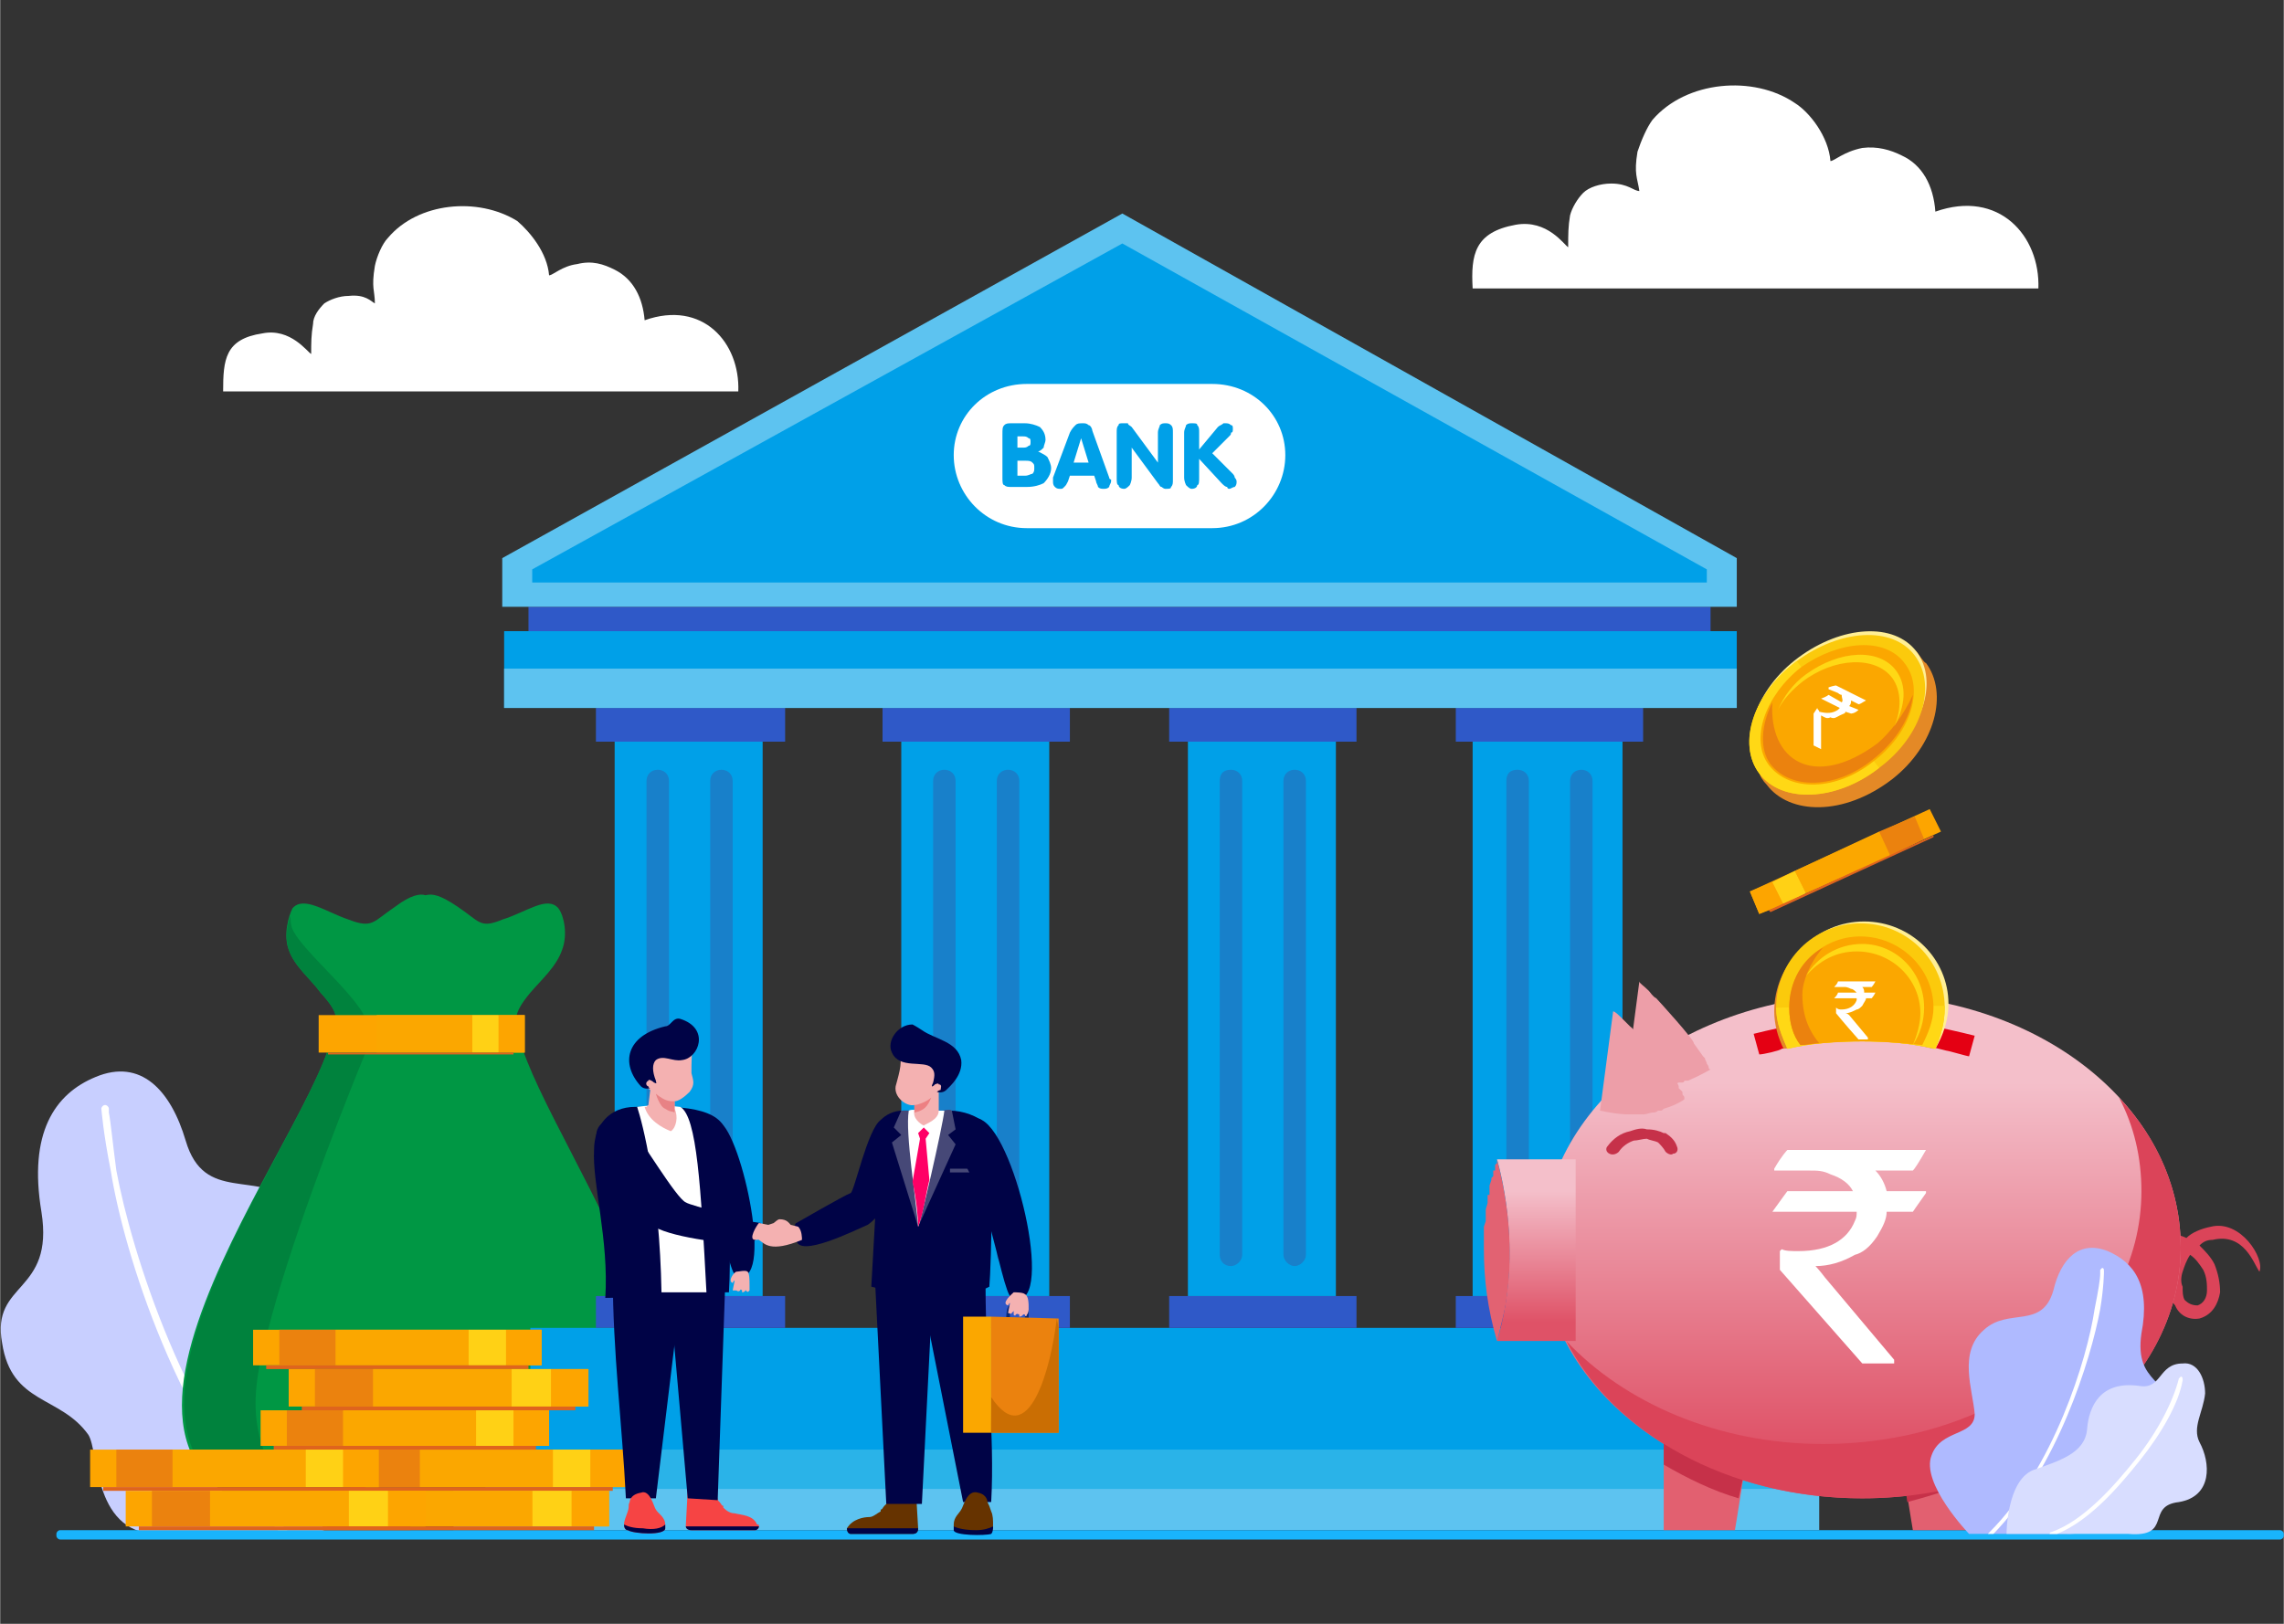 <?xml version="1.0" encoding="UTF-8"?>
<!DOCTYPE svg PUBLIC "-//W3C//DTD SVG 1.1//EN" "http://www.w3.org/Graphics/SVG/1.1/DTD/svg11.dtd">
<!-- Creator: CorelDRAW 2021 (64-Bit) -->
<svg xmlns="http://www.w3.org/2000/svg" xml:space="preserve" width="450px" height="320px" version="1.1" style="shape-rendering:geometricPrecision; text-rendering:geometricPrecision; image-rendering:optimizeQuality; fill-rule:evenodd; clip-rule:evenodd"
viewBox="0 0 12.19 8.67"
 xmlns:xlink="http://www.w3.org/1999/xlink"
 xmlns:xodm="http://www.corel.com/coreldraw/odm/2003">
 <rect x="0" y="0" width="12.19" height="8.67" fill="#333333" stroke="none"/>
 <defs>
  <style type="text/css">
   <![CDATA[
    .str0 {stroke:#FBA700;stroke-width:0.02;stroke-miterlimit:10}
    .fil48 {fill:none}
    .fil31 {fill:none;fill-rule:nonzero}
    .fil34 {fill:#000346}
    .fil4 {fill:#00823D}
    .fil3 {fill:#009744}
    .fil9 {fill:#00A0E8}
    .fil40 {fill:#082877}
    .fil12 {fill:#1880CA}
    .fil14 {fill:#19B4FC}
    .fil13 {fill:#2AB3E8}
    .fil10 {fill:#2F59C8}
    .fil37 {fill:#464877}
    .fil11 {fill:#5DC3F0}
    .fil19 {fill:#C63149}
    .fil41 {fill:#CA6E03}
    .fil46 {fill:#D8DDFF}
    .fil22 {fill:#DB4459}
    .fil8 {fill:#DF641D}
    .fil18 {fill:#E26070}
    .fil24 {fill:#E26272}
    .fil17 {fill:#E40013}
    .fil44 {fill:#E88285}
    .fil32 {fill:#EB820E}
    .fil39 {fill:#ED8082}
    .fil20 {fill:#ED9EA8}
    .fil38 {fill:#F4B1B1}
    .fil43 {fill:#F64444}
    .fil7 {fill:#FBA700}
    .fil5 {fill:#FDA500}
    .fil42 {fill:#FF0066}
    .fil6 {fill:#FFD115}
    .fil33 {fill:white}
    .fil2 {fill:white}
    .fil36 {fill:#000346;fill-rule:nonzero}
    .fil35 {fill:#663300;fill-rule:nonzero}
    .fil45 {fill:#AFBAFF;fill-rule:nonzero}
    .fil23 {fill:#C63149;fill-rule:nonzero}
    .fil0 {fill:#C8CFFF;fill-rule:nonzero}
    .fil15 {fill:#DB4459;fill-rule:nonzero}
    .fil25 {fill:#E48926;fill-rule:nonzero}
    .fil30 {fill:#EB820E;fill-rule:nonzero}
    .fil29 {fill:#FBA700;fill-rule:nonzero}
    .fil27 {fill:#FBCA0C;fill-rule:nonzero}
    .fil28 {fill:#FFD815;fill-rule:nonzero}
    .fil26 {fill:#FFEF95;fill-rule:nonzero}
    .fil1 {fill:white;fill-rule:nonzero}
    .fil47 {fill:white;fill-rule:nonzero}
    .fil16 {fill:url(#id1);fill-rule:nonzero}
    .fil21 {fill:url(#id2);fill-rule:nonzero}
   ]]>
  </style>
   <clipPath id="id0">
    <path d="M0 0l12.19 0 0 8.67 -12.19 0 0 -8.67z"/>
   </clipPath>
  <linearGradient id="id1" gradientUnits="userSpaceOnUse" x1="9.94" y1="7.73" x2="9.94" y2="5.78">
   <stop offset="0" style="stop-opacity:1; stop-color:#DF5267"/>
   <stop offset="0.49" style="stop-opacity:1; stop-color:#E98898"/>
   <stop offset="1" style="stop-opacity:1; stop-color:#F4BFCA"/>
  </linearGradient>
  <linearGradient id="id2" gradientUnits="userSpaceOnUse" xlink:href="#id1" x1="8.16" y1="7.06" x2="8.16" y2="6.36">
  </linearGradient>
 </defs>
 <g id="Layer_x0020_1">
  <g>
  </g>
  <g style="clip-path:url(#id0)">
   <g>
    <g id="_2697884089184">
     <path class="fil0" d="M1.71 8.19c0,0 0.42,-0.44 0.33,-0.67 -0.1,-0.24 -0.38,-0.17 -0.37,-0.37 0,-0.2 0.14,-0.53 -0.08,-0.72 -0.22,-0.19 -0.5,0 -0.6,-0.34 -0.08,-0.27 -0.24,-0.44 -0.48,-0.34 -0.22,0.09 -0.36,0.3 -0.29,0.72 0.07,0.44 -0.27,0.37 -0.21,0.7 0.05,0.33 0.31,0.28 0.46,0.49 0.06,0.09 0.02,0.55 0.4,0.53l0.84 0z"/>
     <path class="fil1" d="M0.58 5.92c0,0 0,0.01 0,0.02 0.01,0.05 0.02,0.16 0.04,0.31 0.08,0.43 0.37,1.37 0.92,1.93 0,0 0,0 0,0l-0.04 0.01c-0.55,-0.57 -0.84,-1.5 -0.91,-1.94 -0.04,-0.2 -0.05,-0.33 -0.05,-0.33 0,-0.01 0.01,-0.02 0.02,-0.02 0.01,0 0.02,0.01 0.02,0.02z"/>
     <path class="fil2" d="M9.77 0.86c-0.01,-0.13 -0.11,-0.26 -0.19,-0.31 -0.22,-0.15 -0.58,-0.12 -0.76,0.09 -0.03,0.04 -0.06,0.11 -0.08,0.17 -0.02,0.12 0,0.14 0.01,0.21 -0.03,0 -0.06,-0.04 -0.15,-0.04 -0.06,0 -0.12,0.02 -0.15,0.05 -0.03,0.03 -0.06,0.08 -0.07,0.12 -0.01,0.06 -0.01,0.1 -0.01,0.17 -0.02,-0.01 -0.11,-0.15 -0.28,-0.12 -0.22,0.04 -0.24,0.16 -0.23,0.34l1.34 0 0 0 1.68 0c0.01,-0.28 -0.21,-0.53 -0.55,-0.41 -0.01,-0.14 -0.07,-0.25 -0.18,-0.3 -0.06,-0.03 -0.13,-0.05 -0.21,-0.04 -0.1,0.02 -0.15,0.07 -0.17,0.07z"/>
     <path class="fil2" d="M2.93 1.47c-0.01,-0.12 -0.1,-0.23 -0.17,-0.29 -0.21,-0.13 -0.53,-0.1 -0.69,0.09 -0.03,0.03 -0.06,0.1 -0.07,0.15 -0.02,0.12 0,0.13 0,0.2 -0.02,-0.01 -0.05,-0.05 -0.14,-0.04 -0.05,0 -0.1,0.02 -0.13,0.04 -0.03,0.03 -0.06,0.07 -0.06,0.11 -0.01,0.06 -0.01,0.1 -0.01,0.16 -0.02,-0.01 -0.11,-0.14 -0.26,-0.11 -0.2,0.03 -0.21,0.14 -0.21,0.31l1.22 0 0 0 1.53 0c0.01,-0.26 -0.19,-0.49 -0.5,-0.38 -0.01,-0.12 -0.06,-0.22 -0.16,-0.27 -0.06,-0.03 -0.12,-0.05 -0.2,-0.03 -0.08,0.01 -0.13,0.06 -0.15,0.06z"/>
     <path class="fil3" d="M2.27 4.78c-0.03,-0.01 -0.08,0 -0.16,0.06 -0.12,0.08 -0.12,0.12 -0.25,0.07 -0.12,-0.04 -0.24,-0.13 -0.3,-0.06 -0.02,0.04 -0.05,0.14 -0.02,0.22 0.03,0.09 0.12,0.16 0.17,0.23 0.11,0.12 0.09,0.15 0.06,0.24 -0.17,0.65 -1.76,2.53 0.08,2.6 0.2,0.01 0.35,0 0.42,-0.01 0.15,0.01 0.6,0.02 0.72,-0.01 1.27,-0.3 -0.06,-1.97 -0.22,-2.58 -0.02,-0.09 -0.04,-0.12 0.06,-0.24 0.06,-0.07 0.14,-0.14 0.17,-0.23 0.03,-0.08 0.01,-0.18 -0.02,-0.22 -0.06,-0.07 -0.17,0.02 -0.3,0.06 -0.12,0.05 -0.12,0.01 -0.24,-0.07 -0.09,-0.06 -0.13,-0.07 -0.17,-0.06z"/>
     <path class="fil4" d="M1.55 4.89c-0.02,0.05 -0.03,0.12 -0.01,0.18 0.03,0.09 0.12,0.16 0.17,0.23 0.11,0.12 0.09,0.15 0.06,0.24 -0.16,0.62 -1.6,2.35 -0.14,2.57 -0.31,-0.38 -0.31,-0.61 -0.2,-1.01 0.11,-0.43 0.34,-1.04 0.52,-1.48 0,0 0.03,-0.02 0.01,-0.15 -0.02,-0.13 -0.35,-0.39 -0.4,-0.51 -0.01,-0.02 -0.01,-0.05 -0.01,-0.07z"/>
     <polygon class="fil5" points="2.8,5.42 1.7,5.42 1.7,5.62 2.8,5.62 "/>
     <polygon class="fil5" points="2.66,5.62 2.8,5.62 2.8,5.42 2.66,5.42 "/>
     <polygon class="fil6" points="2.66,5.42 2.52,5.42 2.52,5.62 2.66,5.62 "/>
     <polygon class="fil7" points="2.52,5.42 2.01,5.42 2.01,5.62 2.52,5.62 "/>
     <polygon class="fil8" points="2.74,5.62 1.75,5.62 1.75,5.63 2.74,5.63 "/>
     <polygon class="fil9" points="2.83,7.09 9.27,7.09 9.27,7.76 2.83,7.76 "/>
     <polygon class="fil10" points="3.18,6.92 4.19,6.92 4.19,7.09 3.18,7.09 "/>
     <path class="fil10" d="M4.71 3.78l1 0 0 0.18 -1 0 0 -0.18zm1.53 0l0 0 1 0 0 0.18 -1 0 0 -0.18zm1.53 0l0 0 1 0 0 0.18 -1 0 0 -0.18zm-4.59 0l0 0 1.01 0 0 0.18 -1.01 0 0 -0.18z"/>
     <polygon class="fil9" points="3.28,3.96 4.07,3.96 4.07,6.92 3.28,6.92 "/>
     <polygon class="fil9" points="2.69,3.37 9.27,3.37 9.27,3.78 2.69,3.78 "/>
     <polygon class="fil10" points="2.82,3.24 9.13,3.24 9.13,3.37 2.82,3.37 "/>
     <polygon class="fil11" points="2.68,2.98 5.99,1.14 9.27,2.98 9.27,3.24 2.68,3.24 "/>
     <polygon class="fil9" points="2.84,3.04 2.84,3.11 9.11,3.11 9.11,3.04 5.99,1.3 "/>
     <polygon class="fil10" points="4.71,6.92 5.71,6.92 5.71,7.09 4.71,7.09 "/>
     <polygon class="fil10" points="6.24,6.92 7.24,6.92 7.24,7.09 6.24,7.09 "/>
     <polygon class="fil10" points="7.77,6.92 8.77,6.92 8.77,7.09 7.77,7.09 "/>
     <polygon class="fil9" points="4.81,3.96 5.6,3.96 5.6,6.92 4.81,6.92 "/>
     <polygon class="fil9" points="6.34,3.96 7.13,3.96 7.13,6.92 6.34,6.92 "/>
     <polygon class="fil9" points="7.86,3.96 8.66,3.96 8.66,6.92 7.86,6.92 "/>
     <path class="fil12" d="M8.1 4.11c0.03,0 0.06,0.02 0.06,0.06l0 2.53c0,0.03 -0.03,0.06 -0.06,0.06 -0.04,0 -0.06,-0.03 -0.06,-0.06l0 -2.53c0,-0.04 0.02,-0.06 0.06,-0.06zm-1.19 0l0 0c0.03,0 0.06,0.02 0.06,0.06l0 2.53c0,0.03 -0.03,0.06 -0.06,0.06 -0.03,0 -0.06,-0.03 -0.06,-0.06l0 -2.53c0,-0.04 0.03,-0.06 0.06,-0.06zm-0.34 0l0 0c0.03,0 0.06,0.02 0.06,0.06l0 2.53c0,0.03 -0.03,0.06 -0.06,0.06 -0.04,0 -0.06,-0.03 -0.06,-0.06l0 -2.53c0,-0.04 0.02,-0.06 0.06,-0.06zm-1.19 0l0 0c0.03,0 0.06,0.02 0.06,0.06l0 2.53c0,0.03 -0.03,0.06 -0.06,0.06 -0.03,0 -0.06,-0.03 -0.06,-0.06l0 -2.53c0,-0.04 0.03,-0.06 0.06,-0.06zm-0.34 0l0 0c0.03,0 0.06,0.02 0.06,0.06l0 2.53c0,0.03 -0.03,0.06 -0.06,0.06 -0.03,0 -0.06,-0.03 -0.06,-0.06l0 -2.53c0,-0.04 0.03,-0.06 0.06,-0.06zm-1.19 0l0 0c0.03,0 0.06,0.02 0.06,0.06l0 2.53c0,0.03 -0.03,0.06 -0.06,0.06 -0.03,0 -0.06,-0.03 -0.06,-0.06l0 -2.53c0,-0.04 0.03,-0.06 0.06,-0.06zm-0.34 0l0 0c0.03,0 0.06,0.02 0.06,0.06l0 2.53c0,0.03 -0.03,0.06 -0.06,0.06 -0.03,0 -0.06,-0.03 -0.06,-0.06l0 -2.53c0,-0.04 0.03,-0.06 0.06,-0.06zm4.93 0l0 0c0.03,0 0.06,0.02 0.06,0.06l0 2.53c0,0.03 -0.03,0.06 -0.06,0.06 -0.03,0 -0.06,-0.03 -0.06,-0.06l0 -2.53c0,-0.04 0.03,-0.06 0.06,-0.06z"/>
     <polygon class="fil13" points="2.59,7.74 9.5,7.74 9.5,7.96 2.59,7.96 "/>
     <polygon class="fil11" points="2.42,7.95 9.71,7.95 9.71,8.17 2.42,8.17 "/>
     <path class="fil14" d="M0.32 8.17l11.85 0c0.01,0 0.02,0.01 0.02,0.02l0 0.01c0,0.01 -0.01,0.02 -0.02,0.02l-11.85 0c-0.01,0 -0.02,-0.01 -0.02,-0.02l0 -0.01c0,-0.01 0.01,-0.02 0.02,-0.02z"/>
     <path class="fil15" d="M11.76 6.78c-0.02,-0.03 -0.04,-0.06 -0.07,-0.08 -0.02,0.03 -0.03,0.06 -0.04,0.09 -0.01,0.03 -0.01,0.06 0,0.08 0,0.03 0,0.05 0.01,0.07 0.02,0.02 0.04,0.03 0.07,0.03 0.03,-0.01 0.05,-0.04 0.05,-0.08l0 0c0,-0.03 0,-0.07 -0.02,-0.11zm-0.39 -0.04l0 0c-0.02,0.01 -0.04,0.01 -0.05,-0.01 -0.01,-0.01 0,-0.04 0.01,-0.05 0.14,-0.1 0.26,-0.11 0.34,-0.07 0.03,-0.03 0.08,-0.05 0.13,-0.06 0.16,-0.04 0.29,0.17 0.26,0.24 -0.03,-0.04 -0.08,-0.21 -0.25,-0.17 -0.03,0 -0.05,0.01 -0.07,0.03 0.03,0.03 0.06,0.06 0.08,0.1 0.02,0.05 0.03,0.1 0.03,0.15l0 0 0 0c-0.01,0.06 -0.04,0.12 -0.11,0.14 -0.06,0.01 -0.11,-0.02 -0.13,-0.07 -0.02,-0.02 -0.03,-0.05 -0.03,-0.09 0,-0.03 0,-0.07 0,-0.1 0.01,-0.04 0.03,-0.08 0.05,-0.11 -0.07,-0.02 -0.16,-0.01 -0.26,0.07z"/>
     <path class="fil16" d="M9.94 5.31c0.94,0 1.7,0.6 1.7,1.35 0,0.74 -0.76,1.34 -1.7,1.34 -0.94,0 -1.71,-0.6 -1.71,-1.34 0,-0.75 0.77,-1.35 1.71,-1.35z"/>
     <path class="fil17" d="M10.54 5.53c-0.16,-0.04 -0.43,-0.1 -0.61,-0.1 -0.17,0 -0.41,0.05 -0.57,0.09l0.03 0.11c0.02,0 0.11,-0.02 0.12,-0.03 0.14,-0.03 0.28,-0.05 0.42,-0.05 0.16,0 0.31,0.02 0.46,0.06 0.01,0 0.11,0.03 0.12,0.03l0.03 -0.11z"/>
     <path class="fil18" d="M10.59 8.17l0 -0.04 0 -0.53 -0.03 0.05c-0.11,0.07 -0.25,0.15 -0.4,0.21l0.04 0.25 0.01 0.06 0.38 0z"/>
     <path class="fil19" d="M10.59 7.87l0 -0.24c-0.01,0.01 -0.02,0.01 -0.03,0.02l0 0c-0.11,0.07 -0.25,0.15 -0.4,0.21l0.02 0.16c0.15,-0.04 0.28,-0.08 0.41,-0.15z"/>
     <path class="fil20" d="M8.67 5.45l0 0 0 0c0.01,0.01 0.02,0.02 0.03,0.03l0 0c0.02,0.01 0.21,0.24 0.21,0.24 0,0 0.05,0.07 0.05,0.08 0,0 0,0 0,0.01l0 0 0 0c0.01,0.01 0.01,0.01 0.02,0.02l0 0 0 0 0 0.01 0 0 0 0c0,0.01 0.01,0.01 0.01,0.02 0,0 0,0.01 0,0.01 0,0 -0.04,0.03 -0.11,0.05l0 0 0 0c-0.01,0.01 -0.01,0.01 -0.02,0.01l0 0 0 0c-0.01,0 -0.01,0 -0.01,0l0 0 0 0c-0.01,0.01 -0.02,0.01 -0.03,0.01l0 0 0 0c-0.01,0 -0.03,0.01 -0.05,0.01l0 0 0 0c-0.01,0 -0.02,0 -0.03,0l0 0 0 0 0 0 0 0 0 0 -0.01 0 0 0 0 0 0 0 0 0 0 0c-0.01,0 -0.02,0 -0.03,0l0 0 0 0c0,0 -0.01,0 -0.01,0l0 0c-0.05,0 -0.1,-0.01 -0.15,-0.02l0.07 -0.53 0 0 0 0 0 0 0 0 0 0c0.01,0 0.03,0.02 0.06,0.05z"/>
     <path class="fil18" d="M8.88 8.17l0 -0.04 0 -0.53 0.03 0.05c0.1,0.07 0.24,0.15 0.4,0.21l-0.04 0.25 -0.01 0.06 -0.38 0z"/>
     <path class="fil19" d="M8.88 7.82l0 -0.19c0.01,0.01 0.02,0.01 0.03,0.02l0 0c0.1,0.07 0.24,0.15 0.4,0.21l-0.03 0.14c-0.14,-0.04 -0.28,-0.11 -0.4,-0.18z"/>
     <path class="fil20" d="M8.8 5.29l0 0 0 0c0.01,0.01 0.02,0.03 0.04,0.04l0 0c0.01,0.01 0.21,0.23 0.2,0.24 0,0 0.05,0.07 0.05,0.07 0,0 0.01,0.01 0.01,0.01l0 0 0 0c0,0.01 0.01,0.02 0.01,0.03l0 0 0 0 0 0 0 0 0 0c0.01,0.01 0.01,0.02 0.01,0.02 0,0.01 0.01,0.01 0.01,0.01 0,0 -0.05,0.03 -0.12,0.06l0 0 0 0c0,0 -0.01,0 -0.02,0l0 0 0 0c0,0.01 -0.01,0.01 -0.01,0.01l0 0 0 0c-0.01,0 -0.02,0 -0.02,0l0 0 0 0c-0.02,0.01 -0.04,0.01 -0.06,0.01l0 0 0 0c-0.01,0 -0.01,0.01 -0.02,0.01l0 0 0 0 -0.01 0 0 0 0 0 0 0 0 0 0 0 -0.01 0 0 0 0 0c-0.01,0 -0.02,0 -0.03,0l0 0 0 0c0,0 0,0 -0.01,0l0 0c-0.04,0 -0.09,-0.01 -0.14,-0.03l0.07 -0.53 0 0 0 0 0 0c0,0.01 0.02,0.02 0.05,0.05z"/>
     <path class="fil21" d="M7.99 7.16l0.42 0 0 -0.97 -0.42 0c-0.01,0.01 -0.01,0.01 -0.01,0.02 0,-0.01 0,-0.01 0.01,-0.02 0,0 0.15,0.48 0,0.97zm-0.08 -0.49l0 0 0 0 0 0m0 -0.03c0,0.01 0,0.02 0,0.03 0,-0.01 0,-0.02 0,-0.03zm0.01 -0.09c0,0.02 0,0.04 0,0.06 0,-0.02 0,-0.04 0,-0.06zm0 -0.03c0,0.01 0,0.02 0,0.03 0,-0.01 0,-0.02 0,-0.03zm0 -0.03c0,0.01 0,0.02 0,0.02 0,0 0,-0.01 0,-0.02zm0.01 -0.03c0,0.01 0,0.02 -0.01,0.03 0.01,-0.01 0.01,-0.02 0.01,-0.03zm0 -0.04c0,0.01 0,0.03 0,0.04 0,-0.01 0,-0.03 0,-0.04zm0.01 -0.02c0,0.01 0,0.01 -0.01,0.02 0.01,-0.01 0.01,-0.01 0.01,-0.02zm0 -0.02l0 0.02 0 -0.02zm0 -0.01l0 0.01 0 -0.01zm0.01 -0.02l-0.01 0.01 0.01 -0.01zm0 -0.01l0 0.01 0 -0.01zm0.01 -0.04c-0.01,0.01 -0.01,0.02 -0.01,0.03 0,-0.01 0,-0.02 0.01,-0.03zm0 -0.01l0 0.01 0 -0.01zm0 -0.01l0 0.01 0 -0.01zm0 -0.01l0 0.01 0 -0.01zm0.01 -0.01l0 0.01 0 -0.01zm0 -0.01l0 0 0 0zm0 -0.02l0 0.01 0 -0.01zm0.01 -0.01l-0.01 0.01 0.01 -0.01zm0 -0.01l0 0.01 0 -0.01z"/>
     <path class="fil22" d="M11.31 5.86c0.21,0.22 0.33,0.5 0.33,0.8 0,0.74 -0.76,1.34 -1.7,1.34 -0.72,0 -1.33,-0.35 -1.58,-0.84 0.31,0.33 0.81,0.55 1.37,0.55 0.94,0 1.7,-0.6 1.7,-1.35 0,-0.18 -0.04,-0.35 -0.12,-0.5z"/>
     <path class="fil23" d="M8.64 6.15c-0.01,0.01 -0.03,0.02 -0.05,0.01 -0.02,-0.01 -0.02,-0.03 -0.01,-0.04 0.03,-0.04 0.07,-0.07 0.12,-0.08 0.03,-0.01 0.06,-0.02 0.09,-0.01 0.04,0 0.07,0.01 0.09,0.02l0.01 0c0.03,0.02 0.05,0.04 0.06,0.07 0.01,0.02 0,0.04 -0.02,0.04 -0.01,0.01 -0.03,0 -0.04,-0.01 -0.01,-0.02 -0.03,-0.04 -0.04,-0.05l0 0c-0.02,-0.01 -0.04,-0.01 -0.06,-0.02 -0.02,0 -0.05,0.01 -0.07,0.01 -0.03,0.01 -0.06,0.03 -0.08,0.06z"/>
     <path class="fil24" d="M8.04 6.94c0.06,-0.4 -0.05,-0.74 -0.05,-0.75l0 0.02c0,0 0,0 0,0l-0.01 0.01c0,0 0,0 0,0l0 0.01c0,0 0,0 0,0l0 0.01c0,0 0,0 0,0.01l-0.01 0c0,0 0,0 0,0.01l0 0.01c0,0 0,0 0,0l0 0.01c0,0 0,0 0,0l-0.01 0.01c0,0 0,0 0,0l0 0.01c0,0 0,0 0,0l-0.01 0.03c0,0.01 0,0.01 0,0.02l0 0.01c0,0.01 0,0.01 0,0.01l0 0.01c-0.01,0 -0.01,0 -0.01,0l0 0.02c0,0 0,0 0,0l0 0.02c0,0.01 -0.01,0.03 -0.01,0.04l0 0.03c0,0 0,0 0,0l0 0.02c0,0.01 0,0.01 0,0.01l-0.01 0.03c0,0.03 0,0.06 0,0.09l0 0.03c0,0.16 0.02,0.32 0.07,0.49 0.02,-0.08 0.04,-0.15 0.05,-0.22z"/>
     <path class="fil25" d="M10.37 5.39c0,-0.24 -0.2,-0.44 -0.45,-0.44 -0.25,0 -0.45,0.2 -0.45,0.45 0,0.07 0.02,0.14 0.05,0.2 0.14,-0.03 0.27,-0.04 0.42,-0.04 0.13,0 0.26,0.01 0.38,0.04 0.03,-0.06 0.05,-0.13 0.05,-0.21z"/>
     <path class="fil26" d="M10.4 5.36c0,-0.24 -0.2,-0.44 -0.45,-0.44 -0.25,0 -0.45,0.2 -0.45,0.45 0,0.08 0.02,0.16 0.06,0.22 0.12,-0.02 0.25,-0.03 0.38,-0.03 0.13,0 0.27,0.01 0.39,0.04 0.04,-0.07 0.07,-0.15 0.07,-0.24z"/>
     <path class="fil27" d="M10.38 5.38c0,-0.25 -0.2,-0.45 -0.45,-0.45 -0.25,0 -0.45,0.2 -0.45,0.45 0,0.08 0.03,0.15 0.06,0.22 0.13,-0.03 0.26,-0.04 0.4,-0.04 0.13,0 0.26,0.01 0.39,0.04 0.03,-0.07 0.05,-0.14 0.05,-0.22z"/>
     <path class="fil28" d="M10.38 5.38c0,0 0,0 0,-0.01l-0.9 0.01c0,0 0,0 0,0 0,0.08 0.03,0.15 0.06,0.22 0.13,-0.03 0.26,-0.04 0.4,-0.04 0.13,0 0.26,0.01 0.39,0.04 0.03,-0.07 0.05,-0.14 0.05,-0.22z"/>
     <path class="fil29" d="M10.32 5.38c0,-0.21 -0.18,-0.38 -0.39,-0.38 -0.21,0 -0.38,0.17 -0.38,0.38 0,0.08 0.02,0.15 0.06,0.2 0.11,-0.01 0.22,-0.02 0.33,-0.02 0.11,0 0.21,0.01 0.32,0.02 0.03,-0.06 0.06,-0.13 0.06,-0.2z"/>
     <path class="fil30" d="M10.25 5.58l0.01 0 0 0 -0.01 0zm-0.52 -0.52l0 0c-0.07,0.08 -0.11,0.18 -0.11,0.25 0,0.12 0.04,0.2 0.09,0.26 -0.03,0 -0.06,0.01 -0.1,0.01 -0.04,-0.05 -0.06,-0.12 -0.06,-0.2 0,-0.14 0.07,-0.26 0.18,-0.32z"/>
     <path class="fil28" d="M10.25 5.41c0,-0.18 -0.15,-0.33 -0.34,-0.33 -0.11,0 -0.2,0.05 -0.27,0.13 0.06,-0.1 0.17,-0.17 0.3,-0.17 0.18,0 0.33,0.15 0.33,0.34 0,0.07 -0.02,0.14 -0.06,0.2l0 0c0.02,-0.05 0.04,-0.11 0.04,-0.17z"/>
     <path class="fil25" d="M9.64 3.58c0.22,-0.17 0.46,-0.23 0.59,-0.1 0.01,0.01 0.04,0.06 0.05,0.06 0.12,0.16 0.05,0.44 -0.18,0.62 -0.26,0.2 -0.55,0.19 -0.67,0.03 -0.02,-0.02 -0.04,-0.05 -0.04,-0.07 -0.07,-0.16 0.04,-0.38 0.25,-0.54z"/>
     <path class="fil26" d="M9.6 3.51c0.23,-0.17 0.51,-0.19 0.63,-0.03 0.12,0.16 0.03,0.43 -0.2,0.6 -0.23,0.18 -0.51,0.19 -0.63,0.03 -0.12,-0.16 -0.03,-0.43 0.2,-0.6z"/>
     <path class="fil27" d="M9.59 3.53c0.23,-0.17 0.51,-0.19 0.63,-0.03 0.12,0.16 0.04,0.43 -0.19,0.6 -0.23,0.18 -0.52,0.19 -0.64,0.03 -0.12,-0.16 -0.03,-0.43 0.2,-0.6z"/>
     <path class="fil28" d="M9.59 3.53c0,0 0,0 0,0l0.44 0.57c0,0 0,0 0,0 -0.23,0.18 -0.52,0.19 -0.64,0.03 -0.12,-0.16 -0.03,-0.43 0.2,-0.6z"/>
     <path class="fil29" d="M9.62 3.57c0.2,-0.14 0.44,-0.16 0.54,-0.02 0.1,0.13 0.03,0.36 -0.17,0.51 -0.19,0.15 -0.43,0.16 -0.54,0.02 -0.1,-0.13 -0.02,-0.36 0.17,-0.51z"/>
     <path class="fil31 str0" d="M9.62 3.57c0.2,-0.14 0.44,-0.16 0.54,-0.02 0.1,0.13 0.03,0.36 -0.17,0.51 -0.19,0.15 -0.43,0.16 -0.54,0.02 -0.1,-0.13 -0.02,-0.36 0.17,-0.51z"/>
     <path class="fil30" d="M10.21 3.71c-0.05,0.11 -0.12,0.2 -0.19,0.26 -0.34,0.25 -0.58,0.09 -0.56,-0.22 -0.06,0.12 -0.07,0.25 -0.01,0.33 0.11,0.14 0.35,0.13 0.54,-0.02 0.13,-0.1 0.21,-0.23 0.22,-0.35z"/>
     <path class="fil28" d="M9.62 3.64c0.17,-0.13 0.39,-0.14 0.48,-0.02 0.05,0.07 0.05,0.17 0.01,0.26 0.06,-0.11 0.07,-0.22 0.01,-0.3 -0.09,-0.12 -0.3,-0.11 -0.48,0.02 -0.07,0.05 -0.12,0.12 -0.15,0.19 0.03,-0.06 0.08,-0.11 0.13,-0.15z"/>
     <polygon class="fil5" points="9.34,4.76 10.3,4.32 10.36,4.44 9.39,4.88 "/>
     <polygon class="fil5" points="9.52,4.83 9.39,4.88 9.34,4.76 9.46,4.71 "/>
     <polygon class="fil6" points="9.46,4.71 9.58,4.65 9.64,4.77 9.52,4.83 "/>
     <polygon class="fil7" points="9.58,4.65 10.03,4.44 10.09,4.57 9.64,4.77 "/>
     <polygon class="fil32" points="10.03,4.44 10.22,4.36 10.27,4.48 10.09,4.57 "/>
     <polygon class="fil8" points="9.44,4.86 10.32,4.46 10.32,4.47 9.45,4.87 "/>
     <polygon class="fil5" points="3.35,7.74 1.8,7.74 1.8,7.94 3.35,7.94 "/>
     <polygon class="fil5" points="3.15,7.94 3.35,7.94 3.35,7.74 3.15,7.74 "/>
     <polygon class="fil6" points="3.15,7.74 2.95,7.74 2.95,7.94 3.15,7.94 "/>
     <polygon class="fil7" points="2.95,7.74 2.24,7.74 2.24,7.94 2.95,7.94 "/>
     <polygon class="fil32" points="2.24,7.74 1.94,7.74 1.94,7.94 2.24,7.94 "/>
     <polygon class="fil8" points="3.27,7.94 1.87,7.94 1.87,7.96 3.27,7.96 "/>
     <polygon class="fil5" points="3.25,7.96 1.65,7.96 1.65,8.15 3.25,8.15 "/>
     <polygon class="fil5" points="3.05,8.15 3.25,8.15 3.25,7.96 3.05,7.96 "/>
     <polygon class="fil6" points="3.05,7.96 2.84,7.96 2.84,8.15 3.05,8.15 "/>
     <polygon class="fil7" points="2.84,7.96 2.1,7.96 2.1,8.15 2.84,8.15 "/>
     <polygon class="fil32" points="2.1,7.96 1.79,7.96 1.79,8.15 2.1,8.15 "/>
     <polygon class="fil8" points="3.17,8.15 1.72,8.15 1.72,8.17 3.17,8.17 "/>
     <polygon class="fil5" points="2.93,7.53 1.39,7.53 1.39,7.72 2.93,7.72 "/>
     <polygon class="fil5" points="2.74,7.72 2.93,7.72 2.93,7.53 2.74,7.53 "/>
     <polygon class="fil6" points="2.74,7.53 2.54,7.53 2.54,7.72 2.74,7.72 "/>
     <polygon class="fil7" points="2.54,7.53 1.83,7.53 1.83,7.72 2.54,7.72 "/>
     <polygon class="fil32" points="1.83,7.53 1.53,7.53 1.53,7.72 1.83,7.72 "/>
     <polygon class="fil8" points="2.86,7.72 1.46,7.72 1.46,7.74 2.86,7.74 "/>
     <polygon class="fil5" points="2.89,7.1 1.35,7.1 1.35,7.29 2.89,7.29 "/>
     <polygon class="fil5" points="2.7,7.29 2.89,7.29 2.89,7.1 2.7,7.1 "/>
     <polygon class="fil6" points="2.7,7.1 2.5,7.1 2.5,7.29 2.7,7.29 "/>
     <polygon class="fil7" points="2.5,7.1 1.79,7.1 1.79,7.29 2.5,7.29 "/>
     <polygon class="fil32" points="1.79,7.1 1.49,7.1 1.49,7.29 1.79,7.29 "/>
     <polygon class="fil8" points="2.82,7.29 1.42,7.29 1.42,7.31 2.82,7.31 "/>
     <polygon class="fil5" points="3.14,7.31 1.54,7.31 1.54,7.51 3.14,7.51 "/>
     <polygon class="fil5" points="2.94,7.51 3.14,7.51 3.14,7.31 2.94,7.31 "/>
     <polygon class="fil6" points="2.94,7.31 2.73,7.31 2.73,7.51 2.94,7.51 "/>
     <polygon class="fil7" points="2.73,7.31 1.99,7.31 1.99,7.51 2.73,7.51 "/>
     <polygon class="fil32" points="1.99,7.31 1.68,7.31 1.68,7.51 1.99,7.51 "/>
     <polygon class="fil8" points="3.07,7.51 1.61,7.51 1.61,7.53 3.07,7.53 "/>
     <polygon class="fil5" points="2.02,7.74 0.48,7.74 0.48,7.94 2.02,7.94 "/>
     <polygon class="fil5" points="1.83,7.94 2.02,7.94 2.02,7.74 1.83,7.74 "/>
     <polygon class="fil6" points="1.83,7.74 1.63,7.74 1.63,7.94 1.83,7.94 "/>
     <polygon class="fil7" points="1.63,7.74 0.92,7.74 0.92,7.94 1.63,7.94 "/>
     <polygon class="fil32" points="0.92,7.74 0.62,7.74 0.62,7.94 0.92,7.94 "/>
     <polygon class="fil8" points="1.95,7.94 0.55,7.94 0.55,7.96 1.95,7.96 "/>
     <polygon class="fil5" points="2.27,7.96 0.67,7.96 0.67,8.15 2.27,8.15 "/>
     <polygon class="fil5" points="2.07,8.15 2.27,8.15 2.27,7.96 2.07,7.96 "/>
     <polygon class="fil6" points="2.07,7.96 1.86,7.96 1.86,8.15 2.07,8.15 "/>
     <polygon class="fil7" points="1.86,7.96 1.12,7.96 1.12,8.15 1.86,8.15 "/>
     <polygon class="fil32" points="1.12,7.96 0.81,7.96 0.81,8.15 1.12,8.15 "/>
     <polygon class="fil8" points="2.19,8.15 0.74,8.15 0.74,8.17 2.19,8.17 "/>
     <path class="fil33" d="M5.48 2.05l0.99 0c0.22,0 0.39,0.17 0.39,0.38l0 0c0,0.21 -0.17,0.39 -0.39,0.39l-0.99 0c-0.22,0 -0.39,-0.18 -0.39,-0.39l0 0c0,-0.21 0.17,-0.38 0.39,-0.38z"/>
     <path class="fil9" d="M6.5 2.28c0.01,-0.01 0.02,-0.01 0.03,-0.02 0,0 0.01,0 0.01,0 0.01,0 0.02,0 0.03,0.01 0.01,0 0.01,0.01 0.01,0.02 0,0.01 0,0.02 -0.01,0.02 0,0.01 0,0.01 -0.01,0.02l-0.09 0.09 0.11 0.11c0.01,0.01 0.01,0.02 0.01,0.02 0.01,0.01 0.01,0.02 0.01,0.02 0,0.01 0,0.02 -0.01,0.03 -0.01,0 -0.02,0.01 -0.03,0.01 0,0 -0.01,0 -0.01,-0.01 -0.01,0 -0.02,-0.01 -0.03,-0.02l-0.12 -0.13 0 0.1c0,0.02 0,0.04 -0.01,0.04 0,0.01 -0.01,0.02 -0.03,0.02 -0.01,0 -0.02,-0.01 -0.03,-0.02 0,0 -0.01,-0.02 -0.01,-0.04l0 -0.24c0,-0.02 0.01,-0.03 0.01,-0.04 0.01,-0.01 0.02,-0.01 0.03,-0.01 0.02,0 0.03,0 0.03,0.01 0.01,0.01 0.01,0.02 0.01,0.04l0 0.09 0.1 -0.12zm-0.46 0.27l0 0c0,0.02 -0.01,0.04 -0.01,0.04 -0.01,0.01 -0.02,0.02 -0.03,0.02 -0.02,0 -0.03,-0.01 -0.03,-0.02 -0.01,0 -0.01,-0.02 -0.01,-0.04l0 -0.24c0,-0.02 0,-0.03 0.01,-0.04 0,-0.01 0.01,-0.01 0.02,-0.01 0.01,0 0.02,0 0.03,0 0,0.01 0.01,0.01 0.02,0.02l0.14 0.19 0 -0.16c0,-0.02 0.01,-0.03 0.01,-0.04 0.01,-0.01 0.02,-0.01 0.03,-0.01 0.01,0 0.02,0 0.03,0.01 0.01,0.01 0.01,0.02 0.01,0.04l0 0.25c0,0.02 0,0.03 -0.01,0.04 0,0.01 -0.01,0.01 -0.03,0.01 0,0 -0.01,0 -0.02,-0.01 -0.01,0 -0.01,-0.01 -0.02,-0.02l-0.14 -0.19 0 0.16zm-0.31 -0.08l0 0 0.08 0 -0.04 -0.13 -0.04 0.13zm-0.02 0.07l0 0 -0.01 0.03c-0.01,0.02 -0.01,0.02 -0.02,0.03 -0.01,0.01 -0.01,0.01 -0.02,0.01 -0.01,0 -0.02,0 -0.03,-0.01 -0.01,-0.01 -0.01,-0.02 -0.01,-0.03 0,0 0,-0.01 0,-0.01 0,0 0,-0.01 0,-0.01l0.09 -0.24c0.01,-0.02 0.02,-0.03 0.03,-0.04 0.01,-0.01 0.02,-0.01 0.04,-0.01 0.01,0 0.02,0 0.03,0.01 0.01,0 0.02,0.02 0.02,0.03l0.09 0.25c0,0 0,0.01 0.01,0.01 0,0.01 0,0.01 0,0.01 0,0.01 -0.01,0.02 -0.01,0.03 -0.01,0.01 -0.02,0.01 -0.03,0.01 -0.01,0 -0.02,0 -0.03,-0.01 0,-0.01 -0.01,-0.02 -0.01,-0.03l-0.01 -0.03 -0.13 0zm-0.31 0.06l0 0c-0.02,0 -0.03,0 -0.04,-0.01 -0.01,0 -0.01,-0.02 -0.01,-0.04l0 -0.23c0,-0.03 0,-0.04 0.01,-0.05 0.01,-0.01 0.02,-0.01 0.04,-0.01l0.07 0c0.03,0 0.06,0.01 0.08,0.02 0.02,0.02 0.03,0.04 0.03,0.07 0,0.01 -0.01,0.03 -0.01,0.04 -0.01,0.01 -0.02,0.02 -0.03,0.02 0.02,0.01 0.04,0.02 0.05,0.03 0.01,0.02 0.02,0.04 0.02,0.06 0,0.03 -0.02,0.06 -0.04,0.08 -0.02,0.01 -0.05,0.02 -0.09,0.02l-0.08 0zm0.03 -0.06l0 0 0.04 0c0.02,0 0.03,-0.01 0.04,-0.01 0.01,-0.01 0.01,-0.02 0.01,-0.03 0,-0.02 0,-0.02 -0.01,-0.03 -0.01,-0.01 -0.02,-0.01 -0.04,-0.01l-0.04 0 0 0.08zm0 -0.15l0 0 0.03 0c0.01,0 0.02,0 0.03,-0.01 0.01,0 0.01,-0.01 0.01,-0.02 0,-0.01 0,-0.02 -0.01,-0.02 -0.01,-0.01 -0.02,-0.01 -0.03,-0.01l-0.03 0 0 0.06z"/>
     <path class="fil34" d="M4.82 6.18c-0.05,0.1 -0.07,0.28 -0.19,0.36 -0.07,0.03 -0.37,0.18 -0.38,0.08 -0.02,-0.09 0,-0.09 0,-0.09 0,0 0.26,-0.15 0.29,-0.16 0.02,-0.01 0.09,-0.34 0.16,-0.39 0.01,-0.02 0.14,0.16 0.12,0.2z"/>
     <path class="fil35" d="M4.54 8.19l0.33 0c0.02,0 0.03,-0.01 0.03,-0.03 0,0 0,0 0,0l-0.01 -0.17c0,0 -0.02,-0.01 -0.04,-0.01 -0.01,-0.01 -0.02,-0.02 -0.02,-0.03 0,0 0,0 0,0 -0.01,-0.03 -0.06,-0.04 -0.07,-0.01 0,0 0,0.01 0,0.01 0,0 0,0 0,0 0,0.01 0,0.02 0,0.02l0 0c0,0.02 0,0.03 0,0.03 -0.01,0 -0.01,0.01 -0.02,0.01 0,0.01 0,0.01 0,0.01 -0.01,0.01 -0.01,0.01 -0.02,0.02 0,0 0,0 0,0 -0.01,0.01 -0.01,0.02 -0.02,0.02 0,0 0,0 0,0.01 -0.02,0.01 -0.04,0.03 -0.06,0.03 -0.03,0 -0.09,0.01 -0.12,0.06 0,0 0,0 0,0 0,0.02 0.01,0.03 0.02,0.03z"/>
     <path class="fil36" d="M4.54 8.19l0.33 0c0.02,0 0.03,-0.01 0.03,-0.03l-0.38 0c0,0.02 0.01,0.03 0.02,0.03z"/>
     <path class="fil34" d="M4.82 5.93l0.25 0c0.07,0 0.15,0.03 0.19,0.07 0.05,0.06 0.03,0.77 0.02,0.87l-0.02 0.01c0,0.38 0.05,0.78 0.03,1.14l-0.15 0 -0.19 -0.96 -0.1 -0.17 -0.16 -0.01 -0.04 -0.01 0.05 -0.89c0.03,-0.03 0.07,-0.05 0.12,-0.05z"/>
     <path class="fil37" d="M4.82 5.93l0.04 0 0.01 0.06 0.03 0.56 -0.14 -0.45 0.05 -0.04 -0.04 -0.04 0.04 -0.09c0,0 0.01,0 0.01,0z"/>
     <path class="fil34" d="M3.68 6.15c-0.02,-0.05 0,-0.13 0.04,-0.15 0.02,-0.01 0.1,-0.02 0.12,-0.01 0.12,0.07 0.3,0.9 0.09,0.82 -0.03,0 -0.06,-0.19 -0.12,-0.37 -0.04,-0.14 -0.11,-0.25 -0.13,-0.29z"/>
     <path class="fil37" d="M5.03 5.93l-0.02 0.05 -0.11 0.57 0.2 -0.44 -0.04 -0.05 0.04 -0.03 -0.02 -0.1c-0.01,-0.01 -0.04,0 -0.05,0z"/>
     <path class="fil33" d="M4.85 5.93c-0.02,0.12 0.04,0.48 0.05,0.62 0.01,-0.01 0.13,-0.53 0.14,-0.62l-0.12 0c-0.02,0 -0.05,-0.01 -0.07,0z"/>
     <path class="fil38" d="M4.78 5.8c-0.01,0.06 0.06,0.11 0.1,0.1l0 0.03 0 0c-0.01,0.04 0.03,0.07 0.05,0.08 0.01,-0.01 0.08,-0.03 0.08,-0.08l0 0 0 -0.1c0.01,0 0.01,-0.01 0.01,-0.01 0.01,0 0.02,-0.02 0.01,-0.03 0,-0.02 -0.02,-0.01 -0.02,-0.01 0.02,-0.04 0.04,-0.08 -0.01,-0.11 -0.04,-0.02 -0.14,-0.02 -0.14,-0.02l-0.06 -0.01c0.02,0.03 -0.01,0.12 -0.02,0.16z"/>
     <path class="fil39" d="M4.97 5.86c-0.02,0.05 -0.04,0.07 -0.09,0.08l0 -0.04c0.02,0 0.07,-0.02 0.09,-0.04z"/>
     <polygon class="fil34" points="4.67,6.84 4.98,6.84 4.92,8.03 4.73,8.03 "/>
     <path class="fil35" d="M5.09 8.15c0,0.05 0.17,0.03 0.2,0.02 0.01,0 0.01,-0.02 0.01,-0.03 0,-0.02 0,-0.05 -0.01,-0.07 -0.01,-0.03 -0.01,-0.03 -0.02,-0.05 0,0 0,-0.04 -0.05,-0.05 -0.06,-0.02 -0.08,0.08 -0.09,0.09 -0.01,0.02 -0.04,0.04 -0.04,0.08 0,0.01 0,0.01 0,0.01z"/>
     <path class="fil36" d="M5.09 8.17c0,0.03 0.17,0.03 0.2,0.02 0.01,-0.01 0.01,-0.03 0.01,-0.04 -0.02,0.01 -0.05,0.02 -0.09,0.02 -0.06,0 -0.1,-0.01 -0.12,-0.02 0,0 0,0.02 0,0.02z"/>
     <path class="fil34" d="M4.97 5.7c0.02,0.02 0.02,0.04 0.01,0.08 -0.01,0.02 -0.01,0.03 0.01,0.01 0,0 0.02,-0.01 0.02,0 0.02,0 0.01,0.02 0.01,0.03 -0.01,0 -0.02,0.01 -0.02,0.01 0,0 0.03,0.01 0.05,-0.01 0.02,-0.02 0.09,-0.08 0.08,-0.16 -0.02,-0.1 -0.14,-0.11 -0.21,-0.16 -0.03,-0.02 -0.05,-0.03 -0.05,-0.03 -0.08,0 -0.14,0.09 -0.11,0.15 0.04,0.09 0.17,0.04 0.21,0.08z"/>
     <path class="fil40" d="M5.37 7.04c0,0 0,-0.07 0.02,-0.07 0.01,-0.01 0.08,0 0.08,0 0,0 0.02,0 0.02,0.02 0,0.03 0,0.05 0,0.05l-0.02 0c0,0 0,-0.04 0,-0.04 -0.01,-0.01 -0.07,0 -0.07,0 0,0 -0.01,0 -0.01,0.01 0,0.02 0,0.03 0,0.03l-0.02 0z"/>
     <polygon class="fil7" points="5.14,7.03 5.29,7.03 5.29,7.65 5.14,7.65 "/>
     <polygon class="fil32" points="5.29,7.03 5.65,7.04 5.65,7.65 5.29,7.65 "/>
     <path class="fil41" d="M5.64 7.04l0 0 0.01 0.05 0 0.56 -0.36 0 0 -0.19c0.2,0.3 0.32,-0.16 0.35,-0.42z"/>
     <path class="fil38" d="M3.91 6.85c0,0 0.01,-0.02 0.01,-0.01l-0.01 0.05c0,0 0.01,0 0.02,0 0,-0.01 0,-0.01 0,-0.01l0 0.01c0,0 0.01,0.01 0.02,0 0,-0.01 0.01,0 0.01,0l0 0.01c0.02,0 0.02,-0.02 0.02,-0.01 0.01,0.01 0.01,0.01 0.02,0 0,-0.01 0,-0.02 0,-0.03 0,-0.02 0,-0.06 -0.01,-0.07 -0.01,-0.01 -0.05,0 -0.06,0 -0.01,0 -0.05,0.05 -0.02,0.06z"/>
     <path class="fil42" d="M4.87 6.31c0.02,0.09 0.03,0.19 0.03,0.24 0.03,-0.08 0.04,-0.17 0.06,-0.25l-0.02 -0.22 0.02 -0.03 -0.03 -0.03 -0.03 0.03 0.01 0.03 -0.04 0.23z"/>
     <polygon class="fil37" points="5.07,6.24 5.18,6.24 5.18,6.26 5.07,6.26 "/>
     <path class="fil38" d="M4.22 6.54c-0.01,-0.01 -0.02,-0.03 -0.06,-0.03 -0.01,0 -0.03,0.02 -0.03,0.02 0,0 0.01,0.01 0.02,0.01 0,0 0.01,0 0.02,0 -0.03,0.06 -0.12,0.05 -0.12,0.08 0.03,0.02 0.06,0.07 0.23,0 0,-0.01 0,-0.05 -0.02,-0.07l-0.04 -0.01z"/>
     <path class="fil43" d="M4.03 8.17l-0.34 0c-0.02,0 -0.03,-0.01 -0.03,-0.02 0,-0.01 0,-0.01 0,-0.01l0.01 -0.18c0,0 0.02,0 0.04,-0.01 0.01,0 0.02,-0.01 0.02,-0.02 0,0 0,0 0,0 0.01,-0.03 0.06,-0.05 0.07,-0.01 0,0 0,0.01 0,0.01 0,0 0,0 0,0 0,0.01 0,0.02 0.01,0.02l0 0c0,0.02 0,0.03 0,0.03 0,0 0.01,0.01 0.01,0.01 0,0.01 0,0.01 0.01,0.01 0,0.01 0,0.01 0.01,0.02 0,0 0,0 0,0 0.01,0.01 0.01,0.02 0.02,0.02 0,0 0,0.01 0,0.01 0.02,0.02 0.04,0.03 0.06,0.03 0.04,0.01 0.1,0.01 0.12,0.06 0.01,0 0.01,0 0.01,0.01 0,0.01 -0.01,0.02 -0.02,0.02z"/>
     <path class="fil36" d="M4.03 8.17l-0.34 0c-0.02,0 -0.03,-0.01 -0.03,-0.02l0.39 0c0,0.01 -0.01,0.02 -0.02,0.02z"/>
     <path class="fil34" d="M3.27 6.81c0,0.41 0.05,0.79 0.07,1.19l0.16 0 0.12 -0.99 0.24 0.03 0.01 -0.27 0 0c-0.01,-0.93 -0.5,-0.72 -0.46,-0.19 0.01,0.06 -0.16,0.17 -0.14,0.23z"/>
     <polygon class="fil34" points="3.87,6.86 3.57,6.86 3.67,8 3.83,8.01 "/>
     <path class="fil43" d="M3.55 8.16c0,0.04 -0.17,0.03 -0.2,0.01 -0.01,0 -0.02,-0.01 -0.02,-0.03 0,-0.02 0.01,-0.04 0.02,-0.07 0.01,-0.03 0,-0.03 0.01,-0.05 0,0 0,-0.04 0.06,-0.05 0.05,-0.02 0.07,0.08 0.08,0.09 0.01,0.02 0.05,0.04 0.05,0.08 0,0.01 0,0.01 0,0.02z"/>
     <path class="fil36" d="M3.55 8.16c0,0.04 -0.17,0.03 -0.2,0.01 -0.01,0 -0.02,-0.01 -0.02,-0.03 0.02,0.01 0.05,0.02 0.1,0.02 0.06,0.01 0.1,0 0.12,-0.02 0,0.01 0,0.01 0,0.02z"/>
     <path class="fil34" d="M3.39 5.91c-0.14,0 -0.22,0.1 -0.22,0.23 -0.01,0.18 0.08,0.48 0.06,0.79 0.22,0 0.45,-0.03 0.66,-0.03 0.01,-0.15 0.01,-0.62 -0.03,-0.89 -0.07,-0.12 -0.35,-0.1 -0.47,-0.1z"/>
     <path class="fil33" d="M3.63 5.91c0.09,0.05 0.11,0.43 0.14,0.99l-0.24 0c-0.01,-0.55 -0.1,-0.9 -0.13,-0.99 0.07,-0.01 0.14,-0.01 0.23,0z"/>
     <path class="fil38" d="M3.68 5.83c-0.03,0.03 -0.06,0.05 -0.08,0.05l0 0.03 0 0.01c0.02,0.04 0.01,0.1 -0.02,0.12 -0.05,-0.02 -0.12,-0.06 -0.14,-0.13l0.01 0 0.01 -0.01 0.01 -0.08c0,0 -0.03,-0.02 -0.04,-0.03 0,0 -0.01,-0.02 -0.01,-0.04 0,-0.01 0.03,0 0.03,0l0 0c-0.02,-0.05 -0.05,-0.1 0.01,-0.13 0.05,-0.03 0.17,-0.02 0.17,-0.02l0.07 -0.01c-0.01,0.02 -0.01,0.09 -0.01,0.14 0.01,0.04 0.02,0.06 -0.01,0.1z"/>
     <path class="fil44" d="M3.5 5.84c0,0 0.02,0.07 0.05,0.08 0.03,0.02 0.03,0.01 0.05,0.02l0 -0.06c-0.03,0 -0.05,0 -0.1,-0.04z"/>
     <path class="fil34" d="M3.38 6.04c-0.05,-0.06 -0.1,-0.08 -0.17,-0.04l0 0c-0.11,0.09 0.12,0.41 0.27,0.54 0.06,0.06 0.42,0.11 0.46,0.09 0.02,0 0.12,-0.04 0.05,-0.12 0,0 -0.3,-0.07 -0.33,-0.09 -0.05,-0.02 -0.24,-0.34 -0.28,-0.38z"/>
     <path class="fil34" d="M3.99 6.52c-0.03,0.01 -0.06,0.03 -0.08,0.06 -0.02,0.03 -0.03,0.05 0.01,0.05 0.03,0 0.1,0 0.1,0 0.04,-0.03 0.04,-0.07 0.04,-0.1l-0.07 -0.01z"/>
     <path class="fil38" d="M4.05 6.53l0.05 0.01 0.06 -0.02c0,0 0.04,0.01 0.04,0.01 0,0 -0.03,0.02 -0.02,0.02 0.01,0.01 0.08,0.02 0.08,0.02 -0.08,0.13 -0.12,0.04 -0.23,0.05 -0.04,0 0.01,-0.08 0.02,-0.09z"/>
     <path class="fil34" d="M3.63 5.44c0.16,0.05 0.1,0.21 0.01,0.22 -0.05,0.01 -0.1,-0.03 -0.14,0 -0.02,0.02 -0.02,0.06 0,0.11 0,0.01 0.01,0.02 -0.01,0.01 -0.01,-0.01 -0.03,-0.02 -0.03,-0.01 -0.02,0.01 -0.01,0.03 0,0.03 0,0.01 0.01,0.01 0.01,0.01 0,0 -0.03,0.01 -0.05,-0.01 -0.11,-0.12 -0.08,-0.27 0.13,-0.32 0.03,0 0.04,-0.05 0.08,-0.04z"/>
     <path class="fil34" d="M5.12 6.16c-0.02,-0.05 -0.01,-0.15 0.05,-0.18 0.01,0 0.04,-0.02 0.07,0 0.19,0.1 0.4,1.05 0.16,0.95 -0.03,-0.01 -0.07,-0.22 -0.13,-0.43 -0.05,-0.17 -0.13,-0.3 -0.15,-0.34z"/>
     <path class="fil38" d="M5.38 6.97c0,0 0.01,-0.02 0.01,-0.01l-0.01 0.05c0,0 0.02,0.01 0.02,0 0.01,-0.01 0.01,-0.01 0.01,-0.01l0 0.02c0,0 0.01,0.01 0.01,0 0.01,-0.01 0.02,0 0.02,0l0 0.01c0.02,0 0.02,-0.02 0.03,-0.01 0,0.01 0.01,0.01 0.01,0 0.01,-0.01 0.01,-0.03 0.01,-0.03 0,-0.03 0,-0.07 -0.02,-0.08 -0.01,-0.01 -0.05,-0.01 -0.06,-0.01 -0.01,0.01 -0.07,0.06 -0.03,0.07z"/>
     <polygon class="fil11" points="2.69,3.57 9.27,3.57 9.27,3.78 2.69,3.78 "/>
     <path class="fil45" d="M10.51 8.19c0,0 -0.26,-0.27 -0.2,-0.42 0.05,-0.14 0.23,-0.1 0.23,-0.22 -0.01,-0.13 -0.09,-0.33 0.05,-0.45 0.13,-0.12 0.31,0 0.37,-0.21 0.04,-0.17 0.14,-0.27 0.29,-0.21 0.14,0.06 0.23,0.18 0.18,0.44 -0.04,0.28 0.17,0.23 0.14,0.44 -0.04,0.2 -0.2,0.18 -0.29,0.3 -0.04,0.06 -0.01,0.34 -0.25,0.33l-0.52 0z"/>
     <path class="fil1" d="M11.21 6.78c0,0 0,0.01 0,0.02 0,0.03 -0.01,0.09 -0.03,0.19 -0.04,0.27 -0.22,0.85 -0.56,1.19 -0.01,0.01 -0.01,0.01 -0.01,0.01l0.03 0c0.34,-0.35 0.52,-0.93 0.57,-1.2 0.02,-0.12 0.02,-0.2 0.02,-0.2 0,-0.01 0,-0.02 -0.01,-0.02 0,0 -0.01,0.01 -0.01,0.01z"/>
     <path class="fil46" d="M10.71 8.19c0,0 0,-0.28 0.14,-0.34 0.14,-0.05 0.28,-0.09 0.29,-0.22 0.01,-0.12 0.07,-0.26 0.28,-0.23 0.12,0.02 0.1,-0.12 0.23,-0.12 0.08,-0.01 0.12,0.08 0.12,0.16 -0.01,0.1 -0.07,0.18 -0.03,0.26 0.06,0.11 0.07,0.29 -0.11,0.32 -0.18,0.02 -0.03,0.19 -0.27,0.17l-0.08 0 -0.57 0z"/>
     <path class="fil1" d="M11.63 7.36c-0.03,0.12 -0.11,0.28 -0.23,0.43 -0.12,0.15 -0.28,0.33 -0.45,0.39 0,0 -0.01,0 -0.01,0.01l0.04 0c0.17,-0.07 0.32,-0.24 0.44,-0.39 0.12,-0.15 0.21,-0.31 0.23,-0.43 0,-0.01 0,-0.02 -0.01,-0.02 0,0 -0.01,0.01 -0.01,0.01z"/>
     <path class="fil47" d="M9.54 6.14l0.74 0 0 0c-0.04,0.07 -0.06,0.1 -0.07,0.11l-0.2 0c0.03,0.03 0.05,0.07 0.06,0.11l0.21 0c0,0 0,0.01 0,0.01 -0.05,0.07 -0.07,0.1 -0.07,0.1l-0.14 0c0,0.04 -0.02,0.08 -0.05,0.13 -0.04,0.06 -0.08,0.09 -0.12,0.1 -0.07,0.04 -0.14,0.06 -0.21,0.06l0 0c0,0 0.02,0.02 0.05,0.06l0.37 0.44 0 0.02c0,0 0,0 -0.01,0l-0.16 0c-0.29,-0.33 -0.44,-0.5 -0.44,-0.5l0 -0.1 0.01 -0.01c0.02,0.01 0.05,0.01 0.09,0.01 0.16,0 0.26,-0.06 0.3,-0.16 0.01,-0.02 0.01,-0.03 0.01,-0.05l-0.44 0c0,0 -0.01,0 -0.01,0 0.05,-0.07 0.08,-0.11 0.08,-0.11l0.35 0 0 0c-0.02,-0.04 -0.06,-0.07 -0.12,-0.09 -0.04,-0.02 -0.07,-0.02 -0.11,-0.02l-0.19 0 0 -0.01c0.04,-0.07 0.07,-0.1 0.07,-0.1z"/>
     <path class="fil47" d="M9.81 5.24l0.2 0 0 0c-0.01,0.02 -0.02,0.03 -0.02,0.03l-0.05 0c0.01,0.01 0.01,0.02 0.01,0.03l0.06 0c0,0 0,0 0,0 -0.01,0.02 -0.02,0.03 -0.02,0.03l-0.03 0c0,0.01 -0.01,0.02 -0.02,0.04 -0.01,0.01 -0.02,0.02 -0.03,0.02 -0.02,0.01 -0.04,0.02 -0.06,0.02l0 0c0,0 0.01,0 0.02,0.01l0.1 0.12 0 0.01c0,0 0,0 -0.01,0l-0.04 0c-0.08,-0.09 -0.12,-0.14 -0.12,-0.14l0 -0.02 0 -0.01c0.01,0.01 0.02,0.01 0.03,0.01 0.04,0 0.07,-0.02 0.08,-0.05 0,0 0,0 0,-0.01l-0.12 0c0,0 0,0 0,0 0.02,-0.02 0.02,-0.03 0.02,-0.03l0.1 0 0 0c-0.01,-0.01 -0.02,-0.02 -0.03,-0.02 -0.02,-0.01 -0.03,-0.01 -0.03,-0.01l-0.06 0 0 0c0.02,-0.02 0.02,-0.03 0.02,-0.03z"/>
     <path class="fil47" d="M9.8 3.66l0.16 0.08 0 0c-0.02,0.01 -0.03,0.02 -0.04,0.02l-0.04 -0.02c0,0.01 0,0.02 -0.01,0.03l0.05 0.02c0,0 0,0 0,0 -0.02,0.02 -0.04,0.02 -0.04,0.02l-0.03 -0.01c0,0.01 -0.01,0.01 -0.03,0.02 -0.02,0.01 -0.03,0.02 -0.05,0.01 -0.02,0.01 -0.03,0 -0.05,-0.01l0 0c0,0.01 0,0.01 0,0.03l0 0.14 0 0.01c0,0 0,0 0,0l-0.04 -0.02c0,-0.11 0,-0.17 0,-0.17l0.02 -0.03 0 0c0,0.01 0.01,0.01 0.01,0.02 0.04,0.01 0.07,0.01 0.1,-0.01 0,0 0.01,-0.01 0.01,-0.01l-0.1 -0.05c0,0 0,0 0,0 0.03,-0.01 0.04,-0.02 0.04,-0.02l0.07 0.04 0 0c0.01,-0.01 0,-0.02 0,-0.04 -0.01,0 -0.02,-0.01 -0.02,-0.01l-0.05 -0.02 0 -0.01c0.03,-0.01 0.04,-0.01 0.04,-0.01z"/>
    </g>
   </g>
  </g>
  <polygon class="fil48" points="0,0 12.19,0 12.19,8.67 0,8.67 "/>
 </g>
</svg>
